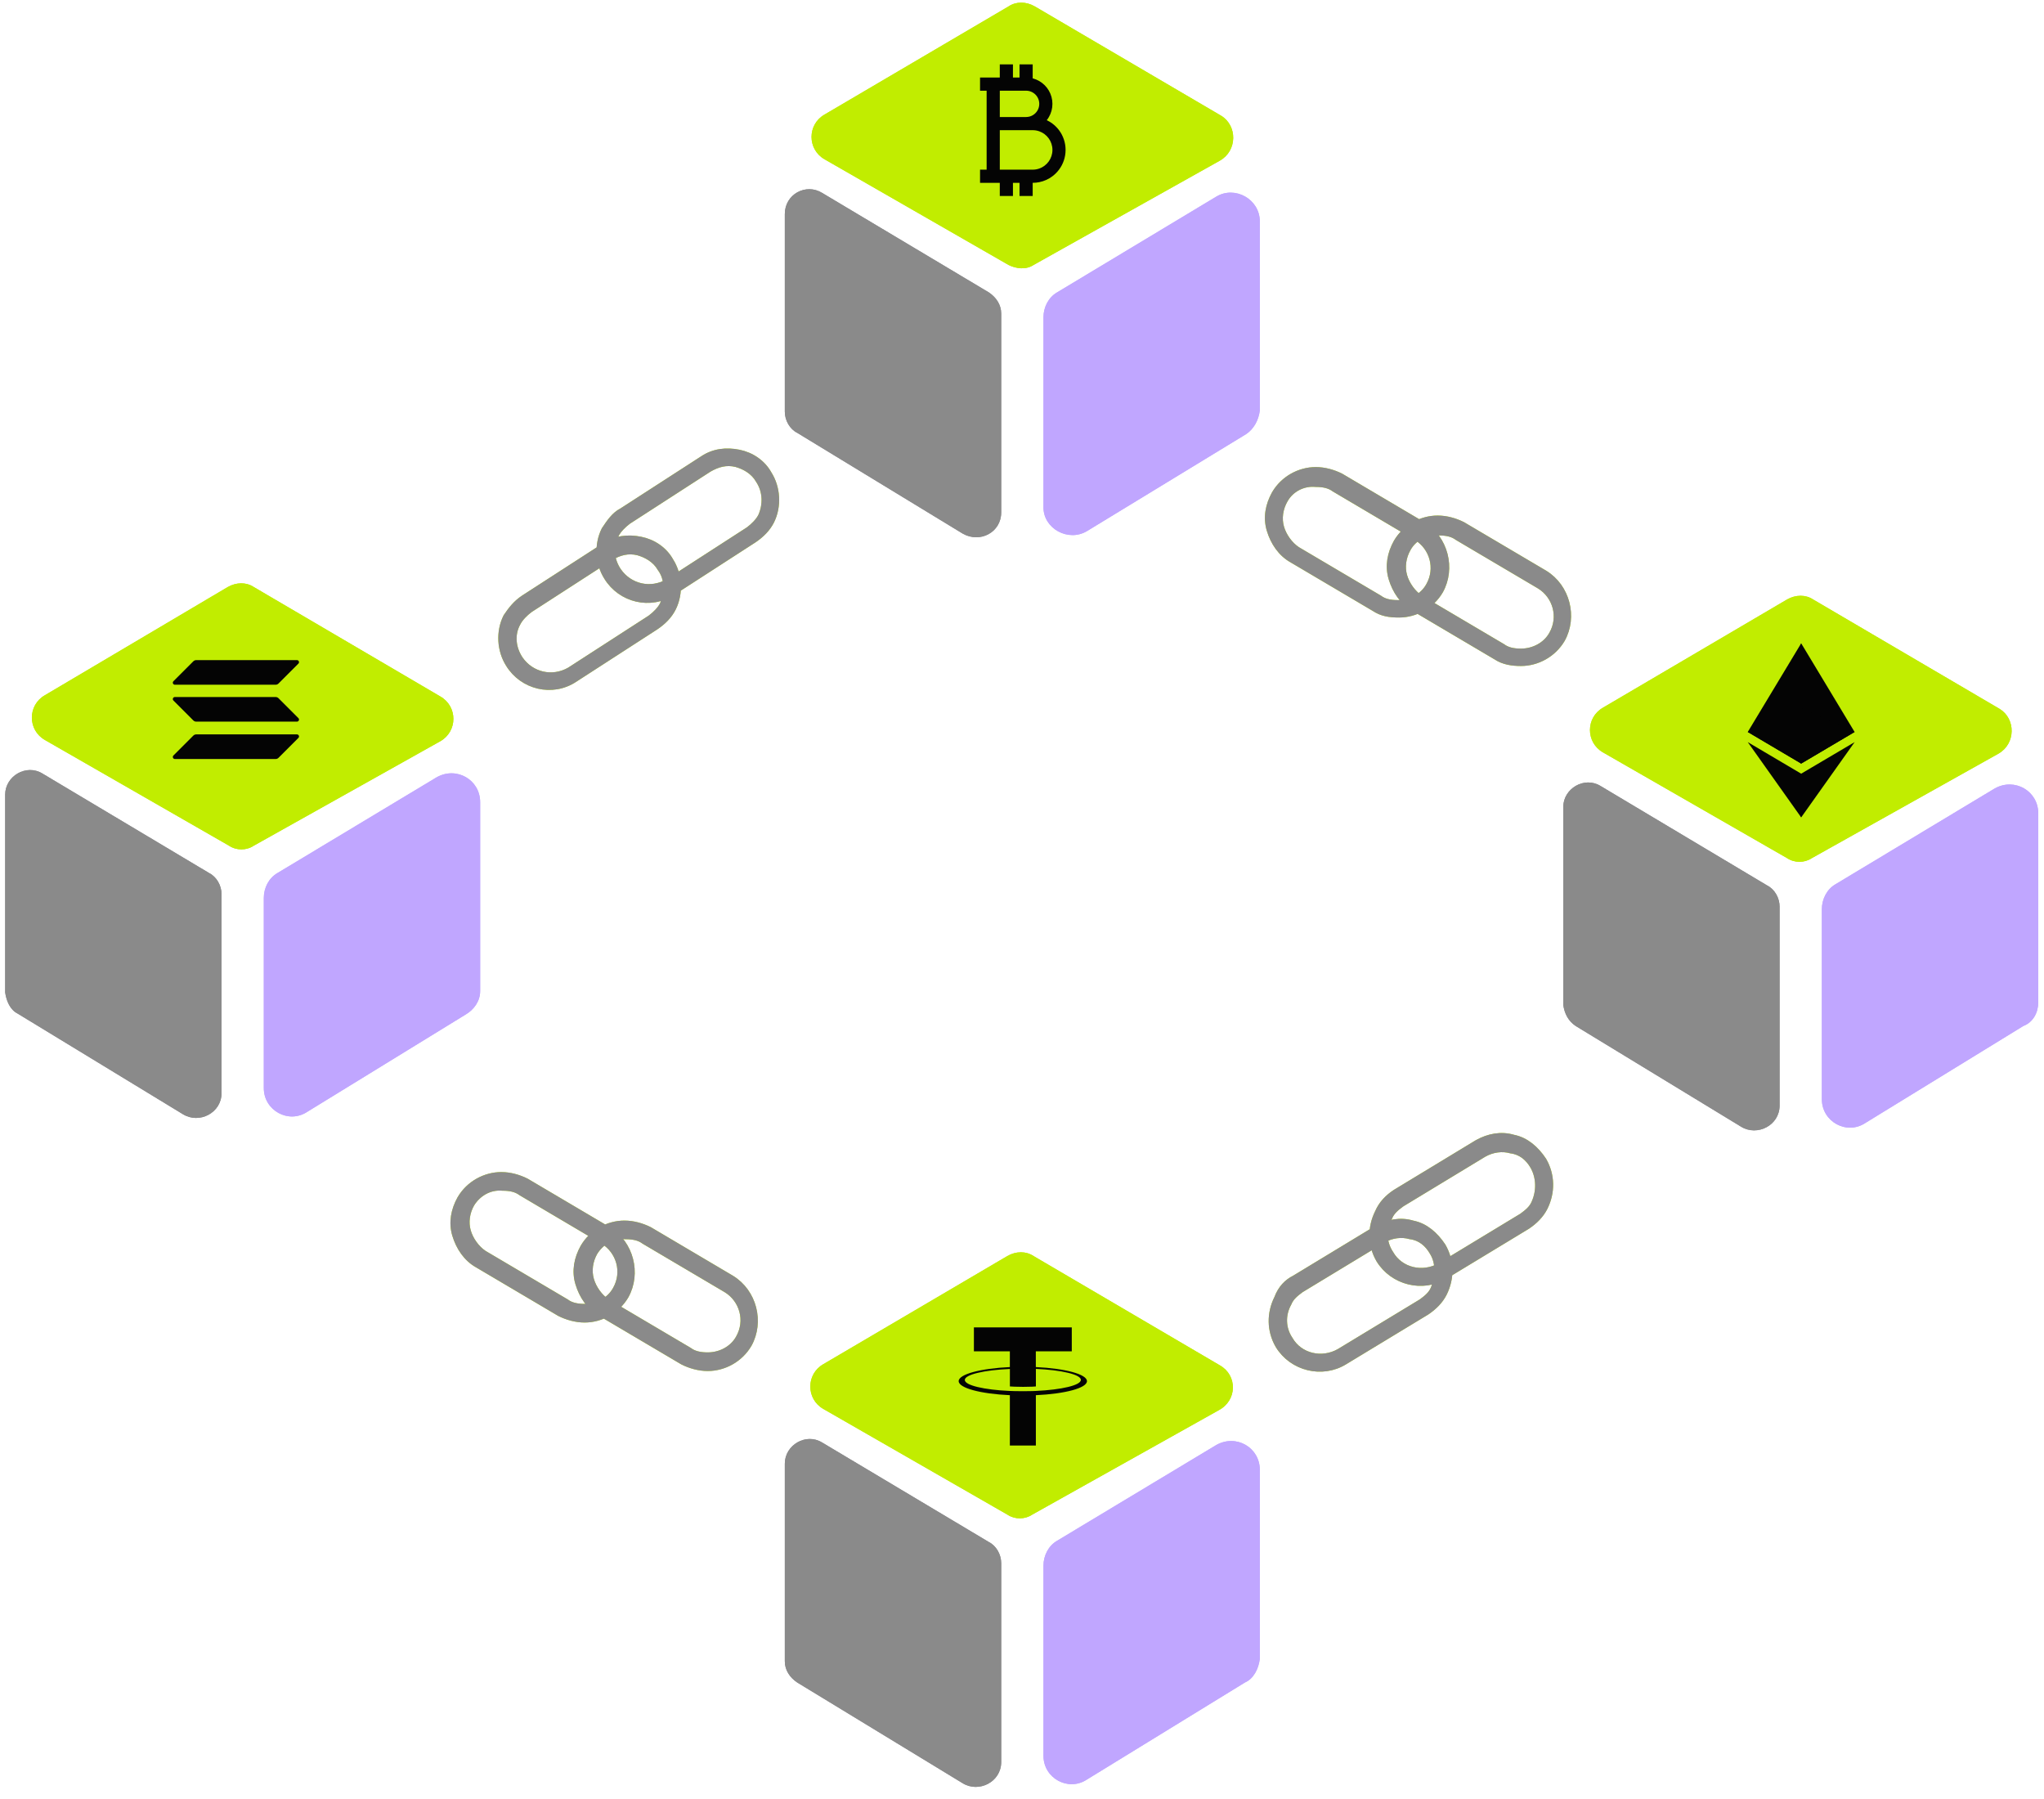 <svg width="1448" height="1274" viewBox="0 0 1448 1274" fill="none" xmlns="http://www.w3.org/2000/svg">
<path d="M864.274 113.722L732.144 187.705C726.859 191.228 719.813 190.339 714.529 187.705L584.143 112.833C571.813 105.787 571.813 88.172 584.143 81.126L714.529 4.509C719.813 0.986 726.859 0.986 733.016 4.509L865.163 82.015C876.604 89.061 876.604 106.676 864.274 113.722ZM864.274 967.141L732.144 889.635C726.859 886.112 719.813 886.112 713.639 889.635L583.271 966.252C570.941 973.298 570.941 990.913 583.271 997.959L713.639 1072.81C718.924 1076.34 725.97 1076.34 731.254 1072.81L863.402 998.848C876.604 991.802 876.604 974.187 864.274 967.141ZM1416.6 502.124L1284.47 424.618C1279.18 421.095 1272.14 421.095 1265.96 424.618L1135.6 501.234C1123.27 508.28 1123.27 525.895 1135.6 532.941L1265.96 607.796C1271.25 611.319 1278.3 611.319 1283.58 607.796L1415.73 533.813C1428.06 526.767 1428.06 509.152 1416.6 502.124ZM311.948 493.316L179.819 415.81C174.534 412.287 167.488 412.287 161.314 415.81L31.818 492.427C19.488 499.473 19.488 517.088 31.818 524.133L162.204 598.988C167.488 602.511 174.534 602.511 179.819 598.988L311.948 525.006C324.279 517.96 324.279 500.362 311.948 493.316Z" fill="#C1ED00"/>
<path d="M882.796 307.473L770.043 376.171C756.823 384.106 739.208 374.409 739.208 359.445V224.7C739.208 217.654 742.731 210.608 748.887 207.085L861.658 139.258C874.861 131.34 892.476 141.02 892.476 156.873V290.747C891.604 297.793 888.081 303.95 882.796 307.473ZM892.476 1174.98V1041.11C892.476 1025.26 875.75 1015.58 861.658 1023.49L748.887 1091.32C742.731 1094.84 739.208 1101.89 739.208 1108.94V1243.68C739.208 1259.54 756.823 1269.21 770.043 1260.42L881.907 1191.73C888.081 1189.08 891.604 1182.03 892.476 1174.98ZM1443.93 709.966V576.092C1443.93 560.239 1427.19 550.559 1413.09 558.477L1300.34 626.303C1294.17 629.826 1290.64 636.872 1290.64 643.918V778.664C1290.64 794.518 1308.26 804.197 1321.48 795.39L1433.36 726.709C1440.41 724.058 1443.93 717.012 1443.93 709.966ZM340.15 702.048V568.174C340.15 552.321 323.425 542.624 309.333 550.559L196.58 618.368C190.406 621.891 186.883 628.937 186.883 635.983V770.729C186.883 786.582 204.498 796.279 217.718 787.472L329.581 718.773C335.755 715.25 340.15 709.094 340.15 702.048Z" fill="#C0A6FF"/>
<path d="M555.981 291.619V151.589C555.981 137.497 570.963 129.579 582.404 136.625L700.459 207.085C705.743 210.608 709.266 215.892 709.266 222.049V362.968C709.266 377.06 694.285 384.978 681.955 377.932L564.789 306.6C559.504 303.949 555.981 297.793 555.981 291.619ZM564.789 1191.73L681.955 1263.06C693.396 1270.1 709.266 1262.19 709.266 1248.09V1107.17C709.266 1101 705.743 1094.84 700.459 1092.19L582.404 1021.73C570.963 1014.69 555.981 1023.49 555.981 1036.71V1176.74C555.981 1182.92 559.504 1188.2 564.789 1191.73ZM1116.24 726.709L1233.39 798.04C1244.85 805.086 1260.7 797.151 1260.7 783.059V642.157C1260.7 635.983 1257.18 629.826 1251.89 627.175L1133.86 556.715C1122.4 549.669 1107.43 558.477 1107.43 571.697V711.727C1108.31 717.901 1110.96 723.186 1116.24 726.709ZM12.464 717.901L129.629 789.233C141.088 796.279 156.941 788.344 156.941 774.252V633.349C156.941 627.175 153.418 621.019 148.134 618.368L30.079 547.908C18.638 540.862 3.656 549.669 3.656 562.889V702.92C4.546 709.094 7.179 715.25 12.464 717.901Z" fill="#8A8A8A"/>
<path d="M483.744 964.494L425.614 930.154C417.679 925.742 412.394 917.823 409.761 909.016C407.11 900.208 408.871 891.401 413.284 883.466C419.44 872.897 430.899 866.74 442.34 866.74C448.514 866.74 454.688 868.502 459.972 871.135L518.101 905.493C533.955 915.172 539.239 936.31 530.432 952.164C524.275 962.733 512.817 968.907 501.376 968.907C495.202 968.907 489.028 967.145 483.744 964.494ZM421.202 886.989C417.679 893.163 416.807 900.208 418.568 906.365C420.33 912.539 424.725 918.695 430.009 922.218L488.156 956.576C491.679 959.21 496.091 960.099 501.376 960.099C510.183 960.099 518.991 955.687 523.386 947.769C530.432 935.438 526.037 920.457 514.578 913.411L456.449 879.071C452.926 876.42 448.514 875.548 443.229 875.548C433.532 874.658 425.614 879.943 421.202 886.989ZM396.541 930.154L338.394 895.796C330.476 891.401 325.191 883.466 322.54 874.658C319.907 865.851 321.668 857.043 326.063 849.125C332.237 838.556 343.696 832.382 355.137 832.382C361.311 832.382 367.467 834.144 372.752 836.795L430.899 871.135C446.752 880.832 452.037 901.97 443.229 917.823C437.055 928.392 425.614 934.549 414.156 934.549C407.999 934.549 401.825 932.787 396.541 930.154ZM333.999 852.648C330.476 858.805 329.586 865.851 331.348 872.024C333.109 878.181 337.522 884.355 342.806 887.878L400.953 922.218C404.476 924.869 408.871 925.742 414.156 925.742C422.963 925.742 431.771 921.346 436.183 913.411C443.229 901.081 438.817 886.117 427.376 879.071L369.229 844.713C365.706 842.079 361.311 841.19 356.026 841.19C346.329 840.318 338.394 845.602 333.999 852.648ZM1059.86 465.136L1001.71 430.778C993.793 426.383 988.508 418.448 985.857 409.64C983.224 400.833 984.985 392.025 989.38 384.107C995.554 373.538 1007.01 367.365 1018.45 367.365C1024.63 367.365 1030.78 369.126 1036.07 371.777L1094.22 406.117C1110.07 415.814 1115.35 436.952 1106.55 452.806C1100.37 463.375 1088.93 469.531 1077.47 469.531C1071.32 469.531 1065.14 468.659 1059.86 465.136ZM997.316 388.502C993.793 394.676 992.903 401.722 994.665 407.879C996.426 414.053 1000.84 420.209 1006.12 423.732L1064.27 458.09C1067.79 460.724 1072.19 461.613 1077.47 461.613C1086.28 461.613 1095.09 457.201 1099.5 449.283C1106.55 436.952 1102.13 421.971 1090.69 414.925L1032.55 380.584C1029.02 377.933 1024.63 377.061 1019.34 377.061C1010.54 376.172 1001.71 380.584 997.316 388.502ZM973.527 430.778L915.397 396.438C907.462 392.025 902.177 384.107 899.527 375.3C896.893 366.492 898.654 357.685 903.067 349.75C909.223 339.181 920.682 333.024 932.123 333.024C938.297 333.024 944.453 334.786 949.738 337.419L1007.88 371.777C1023.74 381.456 1029.02 402.594 1020.22 418.448C1014.06 429.017 1002.6 435.191 991.142 435.191C984.096 435.191 978.811 434.301 973.527 430.778ZM910.113 354.162C906.59 360.319 905.7 367.364 907.462 373.538C909.223 379.695 913.636 385.869 918.92 389.392L977.05 423.732C980.573 426.383 984.985 427.255 990.27 427.255C999.077 427.255 1007.88 422.86 1012.3 414.925C1019.34 402.594 1014.93 387.63 1003.49 380.584L945.343 346.227C941.82 343.593 937.407 342.704 932.123 342.704C923.315 341.832 914.508 346.227 910.113 354.162ZM370.99 423.732L428.248 386.741C436.183 381.456 444.991 380.584 453.798 382.346C462.606 384.107 470.541 389.392 474.936 397.31C481.11 407.007 481.982 420.209 476.698 430.778C474.064 436.063 469.652 440.475 464.367 443.998L407.11 480.99C391.256 491.559 370.118 486.274 360.421 470.421C354.265 460.724 353.375 447.521 358.66 436.952C362.183 431.668 365.706 427.255 370.99 423.732ZM467.89 402.594C464.367 396.438 458.211 392.915 452.037 391.153C444.991 389.392 438.817 391.153 432.66 394.676L375.403 431.668C371.88 434.301 368.357 437.824 366.595 441.347C362.183 449.283 363.072 458.962 368.357 466.898C376.275 478.339 391.256 481.862 403.587 474.816L460.844 437.824C464.367 435.191 467.89 431.668 469.652 428.145C473.175 419.337 473.175 409.64 467.89 402.594ZM440.578 362.08L497.853 325.089C505.771 319.804 514.578 318.932 523.386 320.694C532.193 322.455 540.129 327.74 544.524 335.658C550.698 345.355 551.587 358.557 546.303 369.126C543.652 374.41 539.239 378.823 533.955 382.346L476.698 419.337C460.844 429.906 439.706 424.622 430.009 408.768C423.853 399.071 422.963 385.869 428.248 375.3C431.771 370.015 435.294 364.731 440.578 362.08ZM537.478 340.07C533.955 333.896 527.798 330.373 521.624 328.612C514.578 326.85 508.422 328.612 502.248 332.135L444.991 369.126C441.468 371.777 437.945 375.3 436.183 378.823C431.771 386.741 432.66 396.438 437.945 404.356C445.88 415.814 460.844 419.337 473.175 412.291L530.432 375.3C533.955 372.649 537.478 369.126 539.239 365.603C542.762 357.685 542.762 347.988 537.478 340.07ZM917.159 905.493L975.288 870.263C983.224 865.851 992.031 864.089 1000.84 866.74C1009.65 868.502 1016.69 874.658 1021.98 882.594C1028.15 893.162 1028.15 905.493 1022.87 916.062C1020.22 921.346 1015.82 925.741 1010.54 929.264L952.389 964.494C936.535 974.191 915.397 968.907 905.701 953.053C899.527 942.484 899.526 930.154 904.828 919.585C907.462 912.539 911.874 908.126 917.159 905.493ZM1014.93 886.989C1011.41 880.832 1006.12 876.42 999.077 875.548C992.903 873.786 985.857 874.658 979.701 878.181L921.554 913.411C918.031 916.062 914.508 918.695 912.746 923.108C908.351 931.026 908.351 940.723 913.636 948.641C920.682 960.971 936.535 964.494 948.866 957.448L1007.01 922.218C1010.54 919.585 1014.06 916.934 1015.82 912.539C1019.34 903.731 1019.34 894.035 1014.93 886.989ZM988.508 844.713L1046.64 809.483C1054.57 805.088 1063.38 803.326 1072.19 805.96C1081 807.721 1088.04 813.895 1093.33 821.813C1099.5 832.382 1099.5 844.713 1094.22 855.282C1091.56 860.566 1087.17 864.979 1081.89 868.502L1023.74 903.732C1007.88 913.411 986.747 908.127 977.05 892.273C970.893 881.704 970.893 869.374 976.178 858.805C978.811 852.648 983.224 848.236 988.508 844.713ZM1086.28 826.226C1082.76 820.052 1077.47 815.657 1070.43 814.767C1064.27 813.006 1057.22 813.895 1051.05 817.418L992.903 852.648C989.38 855.282 985.857 857.933 984.096 862.328C979.701 870.263 979.701 879.943 984.985 887.878C992.031 900.208 1007.88 903.732 1020.22 896.685L1078.36 861.456C1081.89 858.805 1085.41 856.171 1087.17 851.759C1090.69 843.841 1090.69 834.144 1086.28 826.226Z" fill="#C1ED00" stroke="#C1ED00" stroke-width="4.404" stroke-miterlimit="10"/>
<path d="M864.274 113.722L732.144 187.705C726.859 191.228 719.813 190.339 714.529 187.705L584.143 112.833C571.813 105.787 571.813 88.172 584.143 81.126L714.529 4.509C719.813 0.986 726.859 0.986 733.016 4.509L865.163 82.015C876.604 89.061 876.604 106.676 864.274 113.722ZM864.274 967.141L732.144 889.635C726.859 886.112 719.813 886.112 713.639 889.635L583.271 966.252C570.941 973.298 570.941 990.913 583.271 997.959L713.639 1072.81C718.924 1076.34 725.97 1076.34 731.254 1072.81L863.402 998.848C876.604 991.802 876.604 974.187 864.274 967.141ZM1416.6 502.124L1284.47 424.618C1279.18 421.095 1272.14 421.095 1265.96 424.618L1135.6 501.234C1123.27 508.28 1123.27 525.895 1135.6 532.941L1265.96 607.796C1271.25 611.319 1278.3 611.319 1283.58 607.796L1415.73 533.813C1428.06 526.767 1428.06 509.152 1416.6 502.124ZM311.948 493.316L179.819 415.81C174.534 412.287 167.488 412.287 161.314 415.81L31.818 492.427C19.488 499.473 19.488 517.088 31.818 524.133L162.204 598.988C167.488 602.511 174.534 602.511 179.819 598.988L311.948 525.006C324.279 517.96 324.279 500.362 311.948 493.316Z" fill="#C1ED00"/>
<path d="M882.796 307.473L770.043 376.171C756.823 384.106 739.208 374.409 739.208 359.445V224.7C739.208 217.654 742.731 210.608 748.887 207.085L861.658 139.258C874.861 131.34 892.476 141.02 892.476 156.873V290.747C891.604 297.793 888.081 303.95 882.796 307.473ZM892.476 1174.98V1041.11C892.476 1025.26 875.75 1015.58 861.658 1023.49L748.887 1091.32C742.731 1094.84 739.208 1101.89 739.208 1108.94V1243.68C739.208 1259.54 756.823 1269.21 770.043 1260.42L881.907 1191.73C888.081 1189.08 891.604 1182.03 892.476 1174.98ZM1443.93 709.966V576.092C1443.93 560.239 1427.19 550.559 1413.09 558.477L1300.34 626.303C1294.17 629.826 1290.64 636.872 1290.64 643.918V778.664C1290.64 794.518 1308.26 804.197 1321.48 795.39L1433.36 726.709C1440.41 724.058 1443.93 717.012 1443.93 709.966ZM340.15 702.048V568.174C340.15 552.321 323.425 542.624 309.333 550.559L196.58 618.368C190.406 621.891 186.883 628.937 186.883 635.983V770.729C186.883 786.582 204.498 796.279 217.718 787.472L329.581 718.773C335.755 715.25 340.15 709.094 340.15 702.048Z" fill="#C0A6FF"/>
<path d="M555.981 291.619V151.589C555.981 137.497 570.963 129.579 582.404 136.625L700.459 207.085C705.743 210.608 709.266 215.892 709.266 222.049V362.968C709.266 377.06 694.285 384.978 681.955 377.932L564.789 306.6C559.504 303.949 555.981 297.793 555.981 291.619ZM564.789 1191.73L681.955 1263.06C693.396 1270.1 709.266 1262.19 709.266 1248.09V1107.17C709.266 1101 705.743 1094.84 700.459 1092.19L582.404 1021.73C570.963 1014.69 555.981 1023.49 555.981 1036.71V1176.74C555.981 1182.92 559.504 1188.2 564.789 1191.73ZM1116.24 726.709L1233.39 798.04C1244.85 805.086 1260.7 797.151 1260.7 783.059V642.157C1260.7 635.983 1257.18 629.826 1251.89 627.175L1133.86 556.715C1122.4 549.669 1107.43 558.477 1107.43 571.697V711.727C1108.31 717.901 1110.96 723.186 1116.24 726.709ZM12.464 717.901L129.629 789.233C141.088 796.279 156.941 788.344 156.941 774.252V633.349C156.941 627.175 153.418 621.019 148.134 618.368L30.079 547.908C18.638 540.862 3.656 549.669 3.656 562.889V702.92C4.546 709.094 7.179 715.25 12.464 717.901Z" fill="#8A8A8A"/>
<path d="M483.744 964.494L425.614 930.154C417.679 925.742 412.394 917.823 409.761 909.016C407.11 900.208 408.871 891.401 413.284 883.466C419.44 872.897 430.899 866.74 442.34 866.74C448.514 866.74 454.688 868.502 459.972 871.135L518.101 905.493C533.955 915.172 539.239 936.31 530.432 952.164C524.275 962.733 512.817 968.907 501.376 968.907C495.202 968.907 489.028 967.145 483.744 964.494ZM421.202 886.989C417.679 893.163 416.807 900.208 418.568 906.365C420.33 912.539 424.725 918.695 430.009 922.218L488.156 956.576C491.679 959.21 496.091 960.099 501.376 960.099C510.183 960.099 518.991 955.687 523.386 947.769C530.432 935.438 526.037 920.457 514.578 913.411L456.449 879.071C452.926 876.42 448.514 875.548 443.229 875.548C433.532 874.658 425.614 879.943 421.202 886.989ZM396.541 930.154L338.394 895.796C330.476 891.401 325.191 883.466 322.54 874.658C319.907 865.851 321.668 857.043 326.063 849.125C332.237 838.556 343.696 832.382 355.137 832.382C361.311 832.382 367.467 834.144 372.752 836.795L430.899 871.135C446.752 880.832 452.037 901.97 443.229 917.823C437.055 928.392 425.614 934.549 414.156 934.549C407.999 934.549 401.825 932.787 396.541 930.154ZM333.999 852.648C330.476 858.805 329.586 865.851 331.348 872.024C333.109 878.181 337.522 884.355 342.806 887.878L400.953 922.218C404.476 924.869 408.871 925.742 414.156 925.742C422.963 925.742 431.771 921.346 436.183 913.411C443.229 901.081 438.817 886.117 427.376 879.071L369.229 844.713C365.706 842.079 361.311 841.19 356.026 841.19C346.329 840.318 338.394 845.602 333.999 852.648ZM1059.86 465.136L1001.71 430.778C993.793 426.383 988.508 418.448 985.857 409.64C983.224 400.833 984.985 392.025 989.38 384.107C995.554 373.538 1007.01 367.365 1018.45 367.365C1024.63 367.365 1030.78 369.126 1036.07 371.777L1094.22 406.117C1110.07 415.814 1115.35 436.952 1106.55 452.806C1100.37 463.375 1088.93 469.531 1077.47 469.531C1071.32 469.531 1065.14 468.659 1059.86 465.136ZM997.316 388.502C993.793 394.676 992.903 401.722 994.665 407.879C996.426 414.053 1000.84 420.209 1006.12 423.732L1064.27 458.09C1067.79 460.724 1072.19 461.613 1077.47 461.613C1086.28 461.613 1095.09 457.201 1099.5 449.283C1106.55 436.952 1102.13 421.971 1090.69 414.925L1032.55 380.584C1029.02 377.933 1024.63 377.061 1019.34 377.061C1010.54 376.172 1001.71 380.584 997.316 388.502ZM973.527 430.778L915.397 396.438C907.462 392.025 902.177 384.107 899.527 375.3C896.893 366.492 898.654 357.685 903.067 349.75C909.223 339.181 920.682 333.024 932.123 333.024C938.297 333.024 944.453 334.786 949.738 337.419L1007.88 371.777C1023.74 381.456 1029.02 402.594 1020.22 418.448C1014.06 429.017 1002.6 435.191 991.142 435.191C984.096 435.191 978.811 434.301 973.527 430.778ZM910.113 354.162C906.59 360.319 905.7 367.364 907.462 373.538C909.223 379.695 913.636 385.869 918.92 389.392L977.05 423.732C980.573 426.383 984.985 427.255 990.27 427.255C999.077 427.255 1007.88 422.86 1012.3 414.925C1019.34 402.594 1014.93 387.63 1003.49 380.584L945.343 346.227C941.82 343.593 937.407 342.704 932.123 342.704C923.315 341.832 914.508 346.227 910.113 354.162ZM370.99 423.732L428.248 386.741C436.183 381.456 444.991 380.584 453.798 382.346C462.606 384.107 470.541 389.392 474.936 397.31C481.11 407.007 481.982 420.209 476.698 430.778C474.064 436.063 469.652 440.475 464.367 443.998L407.11 480.99C391.256 491.559 370.118 486.274 360.421 470.421C354.265 460.724 353.375 447.521 358.66 436.952C362.183 431.668 365.706 427.255 370.99 423.732ZM467.89 402.594C464.367 396.438 458.211 392.915 452.037 391.153C444.991 389.392 438.817 391.153 432.66 394.676L375.403 431.668C371.88 434.301 368.357 437.824 366.595 441.347C362.183 449.283 363.072 458.962 368.357 466.898C376.275 478.339 391.256 481.862 403.587 474.816L460.844 437.824C464.367 435.191 467.89 431.668 469.652 428.145C473.175 419.337 473.175 409.64 467.89 402.594ZM440.578 362.08L497.853 325.089C505.771 319.804 514.578 318.932 523.386 320.694C532.193 322.455 540.129 327.74 544.524 335.658C550.698 345.355 551.587 358.557 546.303 369.126C543.652 374.41 539.239 378.823 533.955 382.346L476.698 419.337C460.844 429.906 439.706 424.622 430.009 408.768C423.853 399.071 422.963 385.869 428.248 375.3C431.771 370.015 435.294 364.731 440.578 362.08ZM537.478 340.07C533.955 333.896 527.798 330.373 521.624 328.612C514.578 326.85 508.422 328.612 502.248 332.135L444.991 369.126C441.468 371.777 437.945 375.3 436.183 378.823C431.771 386.741 432.66 396.438 437.945 404.356C445.88 415.814 460.844 419.337 473.175 412.291L530.432 375.3C533.955 372.649 537.478 369.126 539.239 365.603C542.762 357.685 542.762 347.988 537.478 340.07ZM917.159 905.493L975.288 870.263C983.224 865.851 992.031 864.089 1000.84 866.74C1009.65 868.502 1016.69 874.658 1021.98 882.594C1028.15 893.162 1028.15 905.493 1022.87 916.062C1020.22 921.346 1015.82 925.741 1010.54 929.264L952.389 964.494C936.535 974.191 915.397 968.907 905.701 953.053C899.527 942.484 899.526 930.154 904.828 919.585C907.462 912.539 911.874 908.126 917.159 905.493ZM1014.93 886.989C1011.41 880.832 1006.12 876.42 999.077 875.548C992.903 873.786 985.857 874.658 979.701 878.181L921.554 913.411C918.031 916.062 914.508 918.695 912.746 923.108C908.351 931.026 908.351 940.723 913.636 948.641C920.682 960.971 936.535 964.494 948.866 957.448L1007.01 922.218C1010.54 919.585 1014.06 916.934 1015.82 912.539C1019.34 903.731 1019.34 894.035 1014.93 886.989ZM988.508 844.713L1046.64 809.483C1054.57 805.088 1063.38 803.326 1072.19 805.96C1081 807.721 1088.04 813.895 1093.33 821.813C1099.5 832.382 1099.5 844.713 1094.22 855.282C1091.56 860.566 1087.17 864.979 1081.89 868.502L1023.74 903.732C1007.88 913.411 986.747 908.127 977.05 892.273C970.893 881.704 970.893 869.374 976.178 858.805C978.811 852.648 983.224 848.236 988.508 844.713ZM1086.28 826.226C1082.76 820.052 1077.47 815.657 1070.43 814.767C1064.27 813.006 1057.22 813.895 1051.05 817.418L992.903 852.648C989.38 855.282 985.857 857.933 984.096 862.328C979.701 870.263 979.701 879.943 984.985 887.878C992.031 900.208 1007.88 903.732 1020.22 896.685L1078.36 861.456C1081.89 858.805 1085.41 856.171 1087.17 851.759C1090.69 843.841 1090.69 834.144 1086.28 826.226Z" fill="#8A8A8A" stroke="#8A8A8A" stroke-width="4.404" stroke-miterlimit="10"/>
<g clip-path="url(#clip0_1628_55132)">
<path d="M136.954 521.03C137.493 520.49 138.235 520.176 139.022 520.176H210.361C211.665 520.176 212.316 521.749 211.395 522.671L197.302 536.763C196.763 537.303 196.021 537.617 195.235 537.617H123.895C122.592 537.617 121.94 536.044 122.861 535.122L136.954 521.03Z" fill="#040404"/>
<path d="M136.954 468.413C137.516 467.873 138.257 467.559 139.022 467.559H210.361C211.665 467.559 212.316 469.132 211.395 470.053L197.302 484.146C196.763 484.685 196.021 485 195.235 485H123.895C122.592 485 121.94 483.427 122.861 482.505L136.954 468.413Z" fill="#040404"/>
<path d="M197.302 494.551C196.763 494.012 196.021 493.697 195.235 493.697H123.895C122.592 493.697 121.94 495.271 122.861 496.192L136.954 510.285C137.493 510.824 138.235 511.139 139.022 511.139H210.361C211.665 511.139 212.316 509.565 211.395 508.644L197.302 494.551Z" fill="#040404"/>
</g>
<g clip-path="url(#clip1_1628_55132)">
<path d="M1275.98 455.656L1275.15 458.467V540.015L1275.98 540.841L1313.83 518.465L1275.98 455.656Z" fill="#040404"/>
<path d="M1275.99 455.656L1238.13 518.465L1275.99 540.841V501.26V455.656Z" fill="#040404"/>
<path d="M1275.97 548.007L1275.51 548.575V577.624L1275.97 578.985L1313.85 525.643L1275.97 548.007Z" fill="#040404"/>
<path d="M1275.99 578.985V548.007L1238.13 525.643L1275.99 578.985Z" fill="#040404"/>
<path d="M1275.98 540.841L1313.83 518.465L1275.98 501.26V540.841Z" fill="#040404"/>
<path d="M1238.13 518.465L1275.99 540.841V501.26L1238.13 518.465Z" fill="#040404"/>
</g>
<g clip-path="url(#clip2_1628_55132)">
<path d="M750.224 92.206C748.888 90.435 747.324 88.871 745.563 87.545C744.32 86.613 742.974 85.795 741.544 85.121C742.104 84.417 742.611 83.661 743.056 82.884C744.652 80.139 745.553 76.959 745.553 73.562C745.553 70.165 744.641 66.985 743.056 64.24C741.42 61.412 739.058 59.051 736.231 57.414C734.78 56.575 733.216 55.933 731.57 55.498V45.596H722.247V54.918H717.586V45.596H708.264V54.918H694.281V64.24H698.942V120.172H694.281V129.494H708.264V138.816H717.586V129.494H722.247V138.816H731.57V129.494C733.165 129.494 734.729 129.339 736.231 129.028C739.669 128.334 742.839 126.874 745.553 124.844C747.314 123.518 748.888 121.944 750.214 120.183C753.135 116.288 754.875 111.441 754.875 106.2C754.875 100.958 753.145 96.101 750.224 92.206ZM708.275 64.24H726.919C728.618 64.24 730.213 64.696 731.58 65.493C734.366 67.099 736.241 70.113 736.241 73.562C736.241 77.011 734.366 80.025 731.58 81.631C730.213 82.428 728.618 82.884 726.919 82.884H708.275V64.24ZM736.241 119.375C734.78 119.893 733.216 120.172 731.58 120.172H708.275V92.206H731.58C733.216 92.206 734.78 92.486 736.241 93.004C741.679 94.93 745.563 100.109 745.563 106.189C745.563 112.269 741.679 117.459 736.241 119.375Z" fill="#040404"/>
</g>
<path d="M733.8 968.301V957.155H759.273V940.188H689.925V957.155H715.397V968.301C694.707 969.257 679.133 973.354 679.133 978.261C679.133 983.169 694.707 987.265 715.397 988.221V1023.88H733.821V988.221C754.49 987.265 770.023 983.169 770.023 978.261C770.002 973.354 754.469 969.257 733.8 968.301ZM733.821 985.206C733.301 985.227 730.639 985.393 724.692 985.393C719.93 985.393 716.603 985.269 715.418 985.206V985.227C697.14 984.416 683.479 981.235 683.479 977.429C683.479 973.624 697.12 970.443 715.418 969.632V982.025C716.624 982.108 720.034 982.316 724.775 982.316C730.452 982.316 733.301 982.087 733.842 982.025V969.59C752.099 970.401 765.719 973.583 765.719 977.388C765.677 981.193 752.057 984.375 733.821 985.206Z" fill="#040404"/>
<defs>
<clipPath id="clip0_1628_55132">
<rect width="90.89" height="70.058" fill="white" transform="translate(121.672 467.559)"/>
</clipPath>
<clipPath id="clip1_1628_55132">
<rect width="75.742" height="123.358" fill="white" transform="translate(1238.11 455.656)"/>
</clipPath>
<clipPath id="clip2_1628_55132">
<rect width="60.593" height="97.606" fill="white" transform="translate(694.281 43.404)"/>
</clipPath>
</defs>
</svg>
